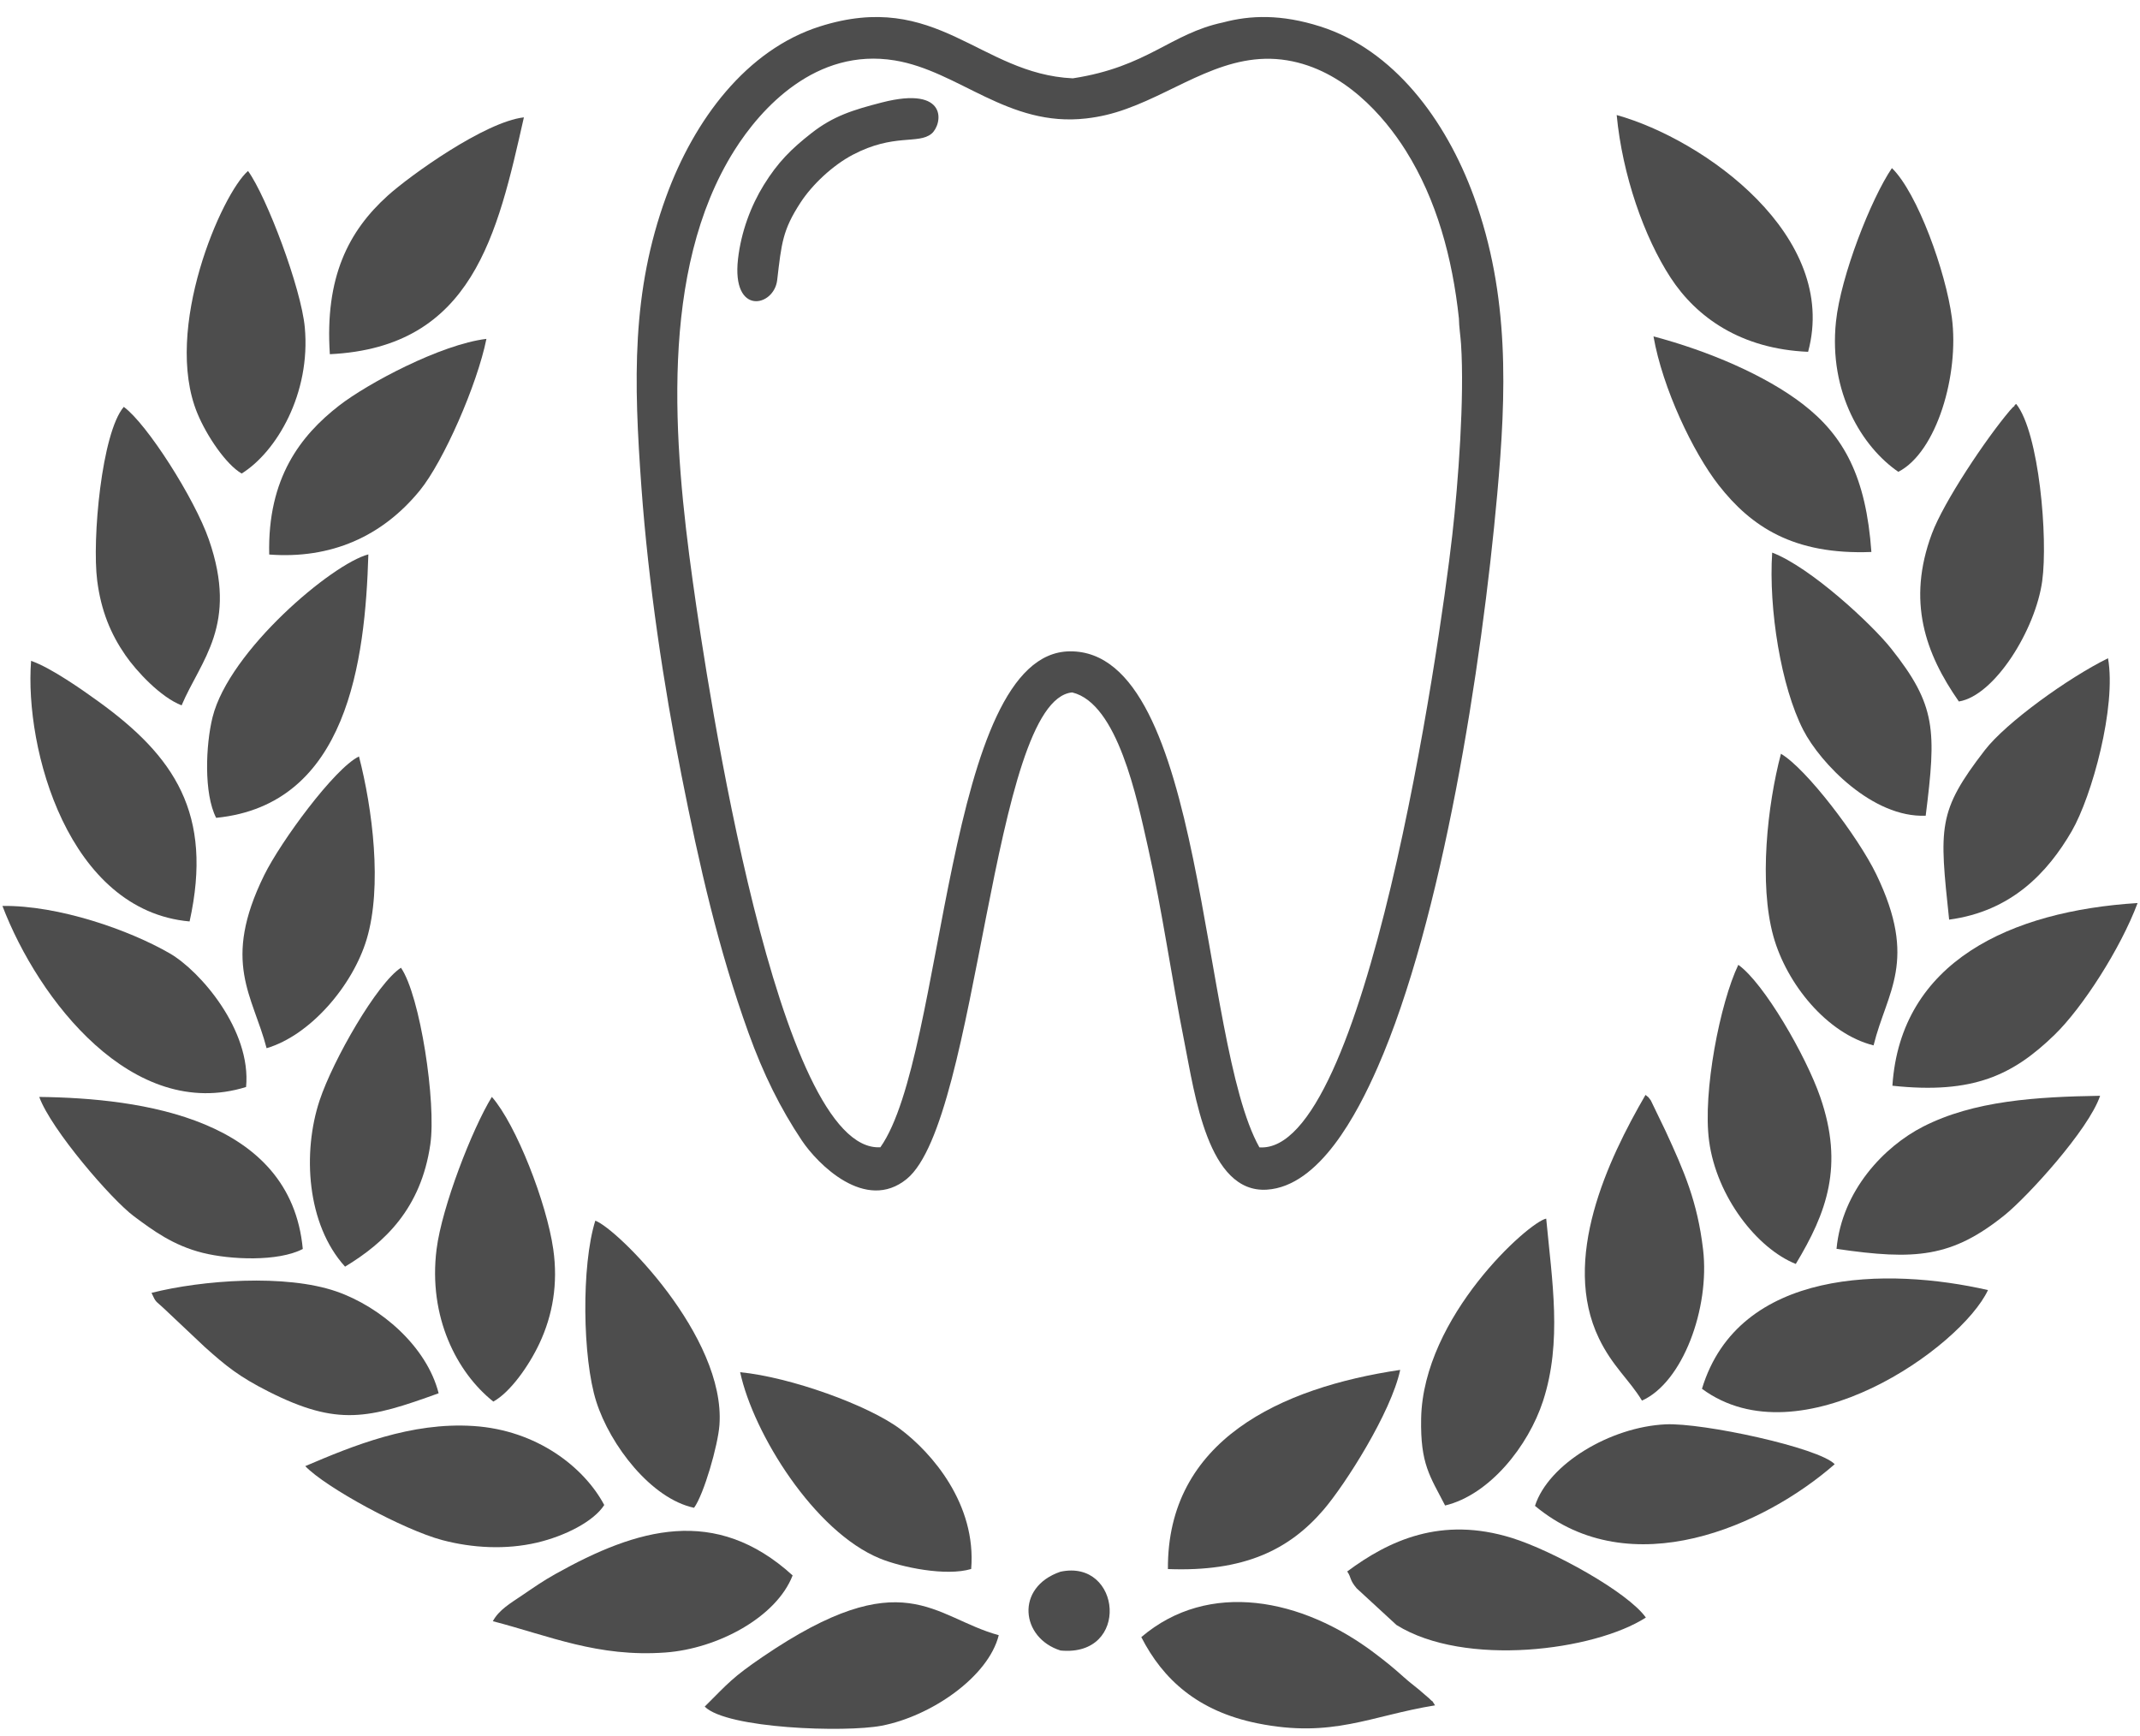 <svg width="106" height="86" viewBox="0 0 106 86" fill="none" xmlns="http://www.w3.org/2000/svg">
<path fill-rule="evenodd" clip-rule="evenodd" d="M12.189 53.84C12.457 51.031 9.915 48.091 8.401 47.218C6.408 46.068 2.913 44.837 0.12 44.872C1.895 49.517 6.576 55.586 12.189 53.841L12.189 53.84Z" fill="#4D4D4D"/>
<path fill-rule="evenodd" clip-rule="evenodd" d="M93.736 53.778C97.747 54.21 99.719 53.244 101.771 51.253C103.146 49.918 105.034 46.994 105.881 44.729C99.597 45.122 94.14 47.625 93.736 53.779L93.736 53.778Z" fill="#4D4D4D"/>
<path fill-rule="evenodd" clip-rule="evenodd" d="M89.56 17.426C91.109 11.695 84.419 6.912 80.079 5.698C80.362 8.673 81.437 11.743 82.749 13.753C84.028 15.713 86.223 17.285 89.56 17.426H89.56Z" fill="#4D4D4D"/>
<path fill-rule="evenodd" clip-rule="evenodd" d="M84.303 68.789C89.176 72.382 97.146 66.732 98.47 63.9C93.516 62.766 86.12 62.799 84.303 68.789Z" fill="#4D4D4D"/>
<path fill-rule="evenodd" clip-rule="evenodd" d="M13.336 27.467C16.392 27.698 18.934 26.577 20.799 24.289C21.967 22.855 23.636 19.058 24.094 16.785C21.834 17.059 18.211 18.989 16.788 20.096C14.906 21.561 13.244 23.669 13.335 27.467H13.336Z" fill="#4D4D4D"/>
<path fill-rule="evenodd" clip-rule="evenodd" d="M94.03 23.37C95.94 22.388 97.05 18.534 96.682 15.739C96.382 13.466 94.978 9.556 93.712 8.326C92.677 9.848 91.179 13.668 90.941 15.927C90.569 19.453 92.253 22.153 94.029 23.37H94.03Z" fill="#4D4D4D"/>
<path fill-rule="evenodd" clip-rule="evenodd" d="M9.391 45.641C10.576 40.289 8.618 37.452 4.878 34.748C4.12 34.199 2.53 33.074 1.54 32.733C1.205 37.1 3.386 45.106 9.392 45.641H9.391Z" fill="#4D4D4D"/>
<path fill-rule="evenodd" clip-rule="evenodd" d="M48.105 77.716C48.37 74.502 46.159 71.96 44.593 70.786C43.014 69.602 39.148 68.209 36.662 67.968C37.318 71.012 40.337 75.864 43.578 77.192C44.663 77.638 46.868 78.087 48.104 77.715L48.105 77.716Z" fill="#4D4D4D"/>
<path fill-rule="evenodd" clip-rule="evenodd" d="M57.85 77.718C61.617 77.864 63.853 76.768 65.553 74.789C66.627 73.54 68.904 69.969 69.356 67.853C63.429 68.732 57.809 71.341 57.85 77.718V77.718Z" fill="#4D4D4D"/>
<path fill-rule="evenodd" clip-rule="evenodd" d="M8.996 34.937C9.945 32.696 11.821 30.966 10.344 26.721C9.639 24.695 7.285 20.997 6.131 20.153C5.029 21.449 4.556 26.732 4.814 28.755C5.006 30.261 5.489 31.408 6.211 32.453C6.762 33.251 7.958 34.537 8.995 34.937H8.996Z" fill="#4D4D4D"/>
<path fill-rule="evenodd" clip-rule="evenodd" d="M14.998 61.864C14.399 55.407 7.031 54.393 1.944 54.333C2.534 55.954 5.527 59.424 6.636 60.246C7.591 60.956 8.579 61.689 10.038 62.055C11.405 62.398 13.777 62.502 14.998 61.864Z" fill="#4D4D4D"/>
<path fill-rule="evenodd" clip-rule="evenodd" d="M96.546 45.551C99.617 45.14 101.42 43.237 102.619 41.168C103.62 39.438 104.839 35 104.416 32.604C102.434 33.58 99.365 35.794 98.314 37.157C95.963 40.205 96.059 40.957 96.546 45.551H96.546Z" fill="#4D4D4D"/>
<path fill-rule="evenodd" clip-rule="evenodd" d="M97.028 34.746C98.8 34.459 100.826 31.19 101.157 28.776C101.447 26.663 101.005 21.433 99.869 20.01C99.841 20.035 99.799 20.039 99.787 20.088C99.776 20.137 99.722 20.151 99.707 20.167L99.555 20.334C98.362 21.741 96.275 24.863 95.69 26.438C94.446 29.783 95.366 32.366 97.028 34.746H97.028Z" fill="#4D4D4D"/>
<path fill-rule="evenodd" clip-rule="evenodd" d="M24.437 69.423C25.273 68.96 26.193 67.665 26.723 66.536C27.377 65.142 27.648 63.581 27.405 61.878C27.077 59.581 25.57 55.708 24.363 54.331C23.39 55.916 21.891 59.772 21.625 61.876C21.201 65.23 22.632 67.992 24.437 69.423V69.423Z" fill="#4D4D4D"/>
<path fill-rule="evenodd" clip-rule="evenodd" d="M95.385 40.403C95.913 36.178 95.92 34.946 93.665 32.114C92.708 30.912 89.686 28.1 87.781 27.371C87.599 30.17 88.219 34.013 89.321 36.159C90.159 37.791 92.756 40.517 95.385 40.403V40.403Z" fill="#4D4D4D"/>
<path fill-rule="evenodd" clip-rule="evenodd" d="M88.951 62.605C90.481 60.066 91.344 57.753 90.161 54.337C89.456 52.298 87.372 48.689 86.103 47.79C85.202 49.673 84.332 54.086 84.656 56.514C85.024 59.273 87.035 61.842 88.951 62.606L88.951 62.605Z" fill="#4D4D4D"/>
<path fill-rule="evenodd" clip-rule="evenodd" d="M81.331 69.374C83.351 68.472 84.7 64.796 84.358 61.889C84.079 59.522 83.421 58.018 82.498 56.016L81.769 54.505C81.604 54.289 81.701 54.391 81.506 54.233C79.633 57.46 77.314 62.381 79.201 66.295C79.867 67.677 80.717 68.356 81.331 69.374H81.331Z" fill="#4D4D4D"/>
<path fill-rule="evenodd" clip-rule="evenodd" d="M11.97 23.455C13.703 22.375 15.4 19.486 15.097 16.213C14.917 14.271 13.208 9.742 12.285 8.468C10.991 9.589 8.053 16.294 9.776 20.472C10.247 21.613 11.207 23.014 11.97 23.455H11.97Z" fill="#4D4D4D"/>
<path fill-rule="evenodd" clip-rule="evenodd" d="M10.707 40.509C17.221 39.863 18.088 32.729 18.246 27.46C16.463 27.92 11.354 32.223 10.529 35.523C10.188 36.89 10.089 39.313 10.707 40.509V40.509Z" fill="#4D4D4D"/>
<path fill-rule="evenodd" clip-rule="evenodd" d="M13.205 51.919C15.365 51.283 17.469 48.829 18.162 46.523C18.946 43.915 18.45 40.046 17.781 37.468C16.569 38.054 13.909 41.681 13.091 43.339C10.954 47.672 12.532 49.307 13.205 51.92V51.919Z" fill="#4D4D4D"/>
<path fill-rule="evenodd" clip-rule="evenodd" d="M17.092 62.739C19.059 61.551 20.855 59.858 21.315 56.683C21.614 54.616 20.813 49.315 19.861 47.934C18.671 48.705 16.499 52.505 15.836 54.49C14.972 57.078 15.188 60.646 17.092 62.739Z" fill="#4D4D4D"/>
<path fill-rule="evenodd" clip-rule="evenodd" d="M24.412 80.301C27.216 81.029 29.62 82.097 32.965 81.851C35.541 81.661 38.455 80.112 39.261 78.033C35.435 74.556 31.565 75.695 27.519 77.959C26.89 78.31 26.425 78.638 25.883 79.006C25.296 79.404 24.713 79.738 24.412 80.301V80.301Z" fill="#4D4D4D"/>
<path fill-rule="evenodd" clip-rule="evenodd" d="M66.731 77.837C66.951 78.159 66.834 78.242 67.199 78.672L69.173 80.49C72.553 82.593 78.968 81.764 81.524 80.12C80.62 78.851 76.902 76.805 74.889 76.178C71.386 75.087 68.795 76.305 66.732 77.837H66.731Z" fill="#4D4D4D"/>
<path fill-rule="evenodd" clip-rule="evenodd" d="M92.803 51.78C93.46 49.111 95.019 47.616 92.936 43.304C92.037 41.445 89.465 38.063 88.215 37.336C87.541 39.884 87.119 43.767 87.838 46.367C88.495 48.74 90.503 51.205 92.803 51.78V51.78Z" fill="#4D4D4D"/>
<path fill-rule="evenodd" clip-rule="evenodd" d="M34.379 74.684C34.864 74.017 35.562 71.599 35.636 70.584C35.954 66.193 30.556 60.841 29.487 60.463C28.791 62.677 28.85 67.269 29.534 69.419C30.226 71.596 32.26 74.234 34.379 74.684V74.684Z" fill="#4D4D4D"/>
<path fill-rule="evenodd" clip-rule="evenodd" d="M71.58 74.57C73.778 74.044 75.703 71.63 76.432 69.39C77.385 66.46 76.878 63.452 76.588 60.36C75.729 60.526 70.487 65.206 70.393 70.264C70.351 72.529 70.828 73.107 71.58 74.57Z" fill="#4D4D4D"/>
<path fill-rule="evenodd" clip-rule="evenodd" d="M15.12 72.62C16.125 73.673 19.981 75.774 21.912 76.285C23.391 76.677 25.058 76.77 26.598 76.409C27.966 76.088 29.402 75.369 29.93 74.546C28.936 72.681 26.607 70.838 23.454 70.633C20.36 70.431 17.484 71.609 15.12 72.62V72.62Z" fill="#4D4D4D"/>
<path fill-rule="evenodd" clip-rule="evenodd" d="M92.695 27.34C92.431 23.62 91.333 21.584 89.295 20.014C87.429 18.578 84.624 17.386 81.902 16.662C82.351 19.232 83.859 22.405 85.134 24.035C86.734 26.08 88.836 27.491 92.694 27.34H92.695Z" fill="#4D4D4D"/>
<path fill-rule="evenodd" clip-rule="evenodd" d="M90.969 61.858C94.87 62.43 96.68 62.294 99.302 60.181C100.421 59.278 103.46 55.959 104.024 54.276C100.862 54.327 97.771 54.518 95.252 55.806C93.342 56.782 91.239 58.959 90.968 61.858H90.969Z" fill="#4D4D4D"/>
<path fill-rule="evenodd" clip-rule="evenodd" d="M7.505 64.038C7.739 64.544 7.683 64.401 8.106 64.798L10.141 66.717C11.206 67.671 11.845 68.19 13.307 68.929C16.734 70.66 18.253 70.268 21.727 69.011C21.14 66.697 18.865 64.731 16.66 63.967C14.141 63.096 10.015 63.403 7.505 64.038V64.038Z" fill="#4D4D4D"/>
<path fill-rule="evenodd" clip-rule="evenodd" d="M34.907 84.532C35.997 85.625 41.864 85.823 43.667 85.478C46.111 85.011 48.955 83.064 49.471 80.994C46.213 80.101 44.77 77.302 37.77 82.071C36.284 83.084 36.08 83.359 34.906 84.532H34.907Z" fill="#4D4D4D"/>
<path fill-rule="evenodd" clip-rule="evenodd" d="M76.032 74.588C80.774 78.538 87.386 75.582 90.878 72.524C90.093 71.704 84.343 70.465 82.504 70.55C79.782 70.676 76.702 72.502 76.032 74.588V74.588Z" fill="#4D4D4D"/>
<path fill-rule="evenodd" clip-rule="evenodd" d="M16.339 17.544C23.426 17.206 24.643 11.598 25.95 5.813C24.01 6.035 20.313 8.692 19.208 9.688C17.259 11.445 16.085 13.737 16.338 17.544H16.339Z" fill="#4D4D4D"/>
<path fill-rule="evenodd" clip-rule="evenodd" d="M56.532 81.09C57.602 83.182 59.328 84.76 62.28 85.358C66.008 86.113 67.892 84.983 71.082 84.469C70.815 84.058 71.085 84.429 70.796 84.13L70.262 83.671C70.01 83.464 69.831 83.335 69.57 83.102C68.989 82.583 68.689 82.34 68.096 81.89C64.502 79.167 59.873 78.24 56.531 81.09H56.532Z" fill="#4D4D4D"/>
<path fill-rule="evenodd" clip-rule="evenodd" d="M52.527 77.85C50.272 78.618 50.564 81.139 52.533 81.753C56.002 82.081 55.548 77.203 52.527 77.85Z" fill="#4D4D4D"/>
<path fill-rule="evenodd" clip-rule="evenodd" d="M53.14 3.88C48.52 3.666 46.411 -0.538 40.6 1.313C36.989 2.463 34.392 5.909 32.996 9.742C31.279 14.454 31.387 18.84 31.773 24.159C32.119 28.915 32.874 33.946 33.755 38.394C34.646 42.896 35.581 47.014 37.075 51.159C37.811 53.2 38.647 54.889 39.718 56.492C40.488 57.646 42.873 60.069 44.916 58.394C48.482 55.469 49.111 34.671 53.107 34.297C55.357 34.835 56.315 39.541 56.857 41.944C57.58 45.15 58.016 48.361 58.665 51.612C59.18 54.19 59.827 59.115 62.754 58.926C65.356 58.758 67.226 55.166 68.23 52.883C71.445 45.573 73.394 32.996 74.161 24.492C74.613 19.472 74.789 14.633 73.007 9.742C71.611 5.909 69.013 2.463 65.403 1.313C63.457 0.693 61.926 0.752 60.578 1.112C57.972 1.664 56.853 3.311 53.14 3.88V3.88ZM43.676 5.077C42.241 5.447 41.277 5.748 40.198 6.591C39.2 7.371 38.532 8.032 37.83 9.167C37.199 10.189 36.71 11.475 36.556 12.827C36.232 15.665 38.342 15.198 38.496 13.874C38.711 12.032 38.767 11.395 39.651 10.035C40.235 9.137 41.252 8.186 42.243 7.665C44.279 6.595 45.483 7.162 46.139 6.624C46.68 6.18 47.026 4.214 43.677 5.077L43.676 5.077ZM72.264 15.773C72.269 16.187 72.344 16.65 72.369 17.039C72.545 19.691 72.23 23.914 71.934 26.519C71.288 32.209 67.633 57.198 62.382 56.831C59.419 51.562 59.724 32.202 52.993 32.262C46.79 32.316 46.844 52.249 43.608 56.826C38.53 57.125 35.053 34.115 34.312 28.776C33.376 22.038 32.62 13.425 36.371 7.457C37.688 5.362 40.415 2.35 44.322 2.993C47.498 3.516 49.932 6.313 53.802 5.867C54.502 5.786 55.118 5.637 55.793 5.393C58.443 4.446 60.767 2.499 63.751 2.988C66.56 3.448 68.56 5.756 69.63 7.458C71.16 9.892 71.941 12.765 72.264 15.773Z" fill="#4D4D4D"/>
</svg>

